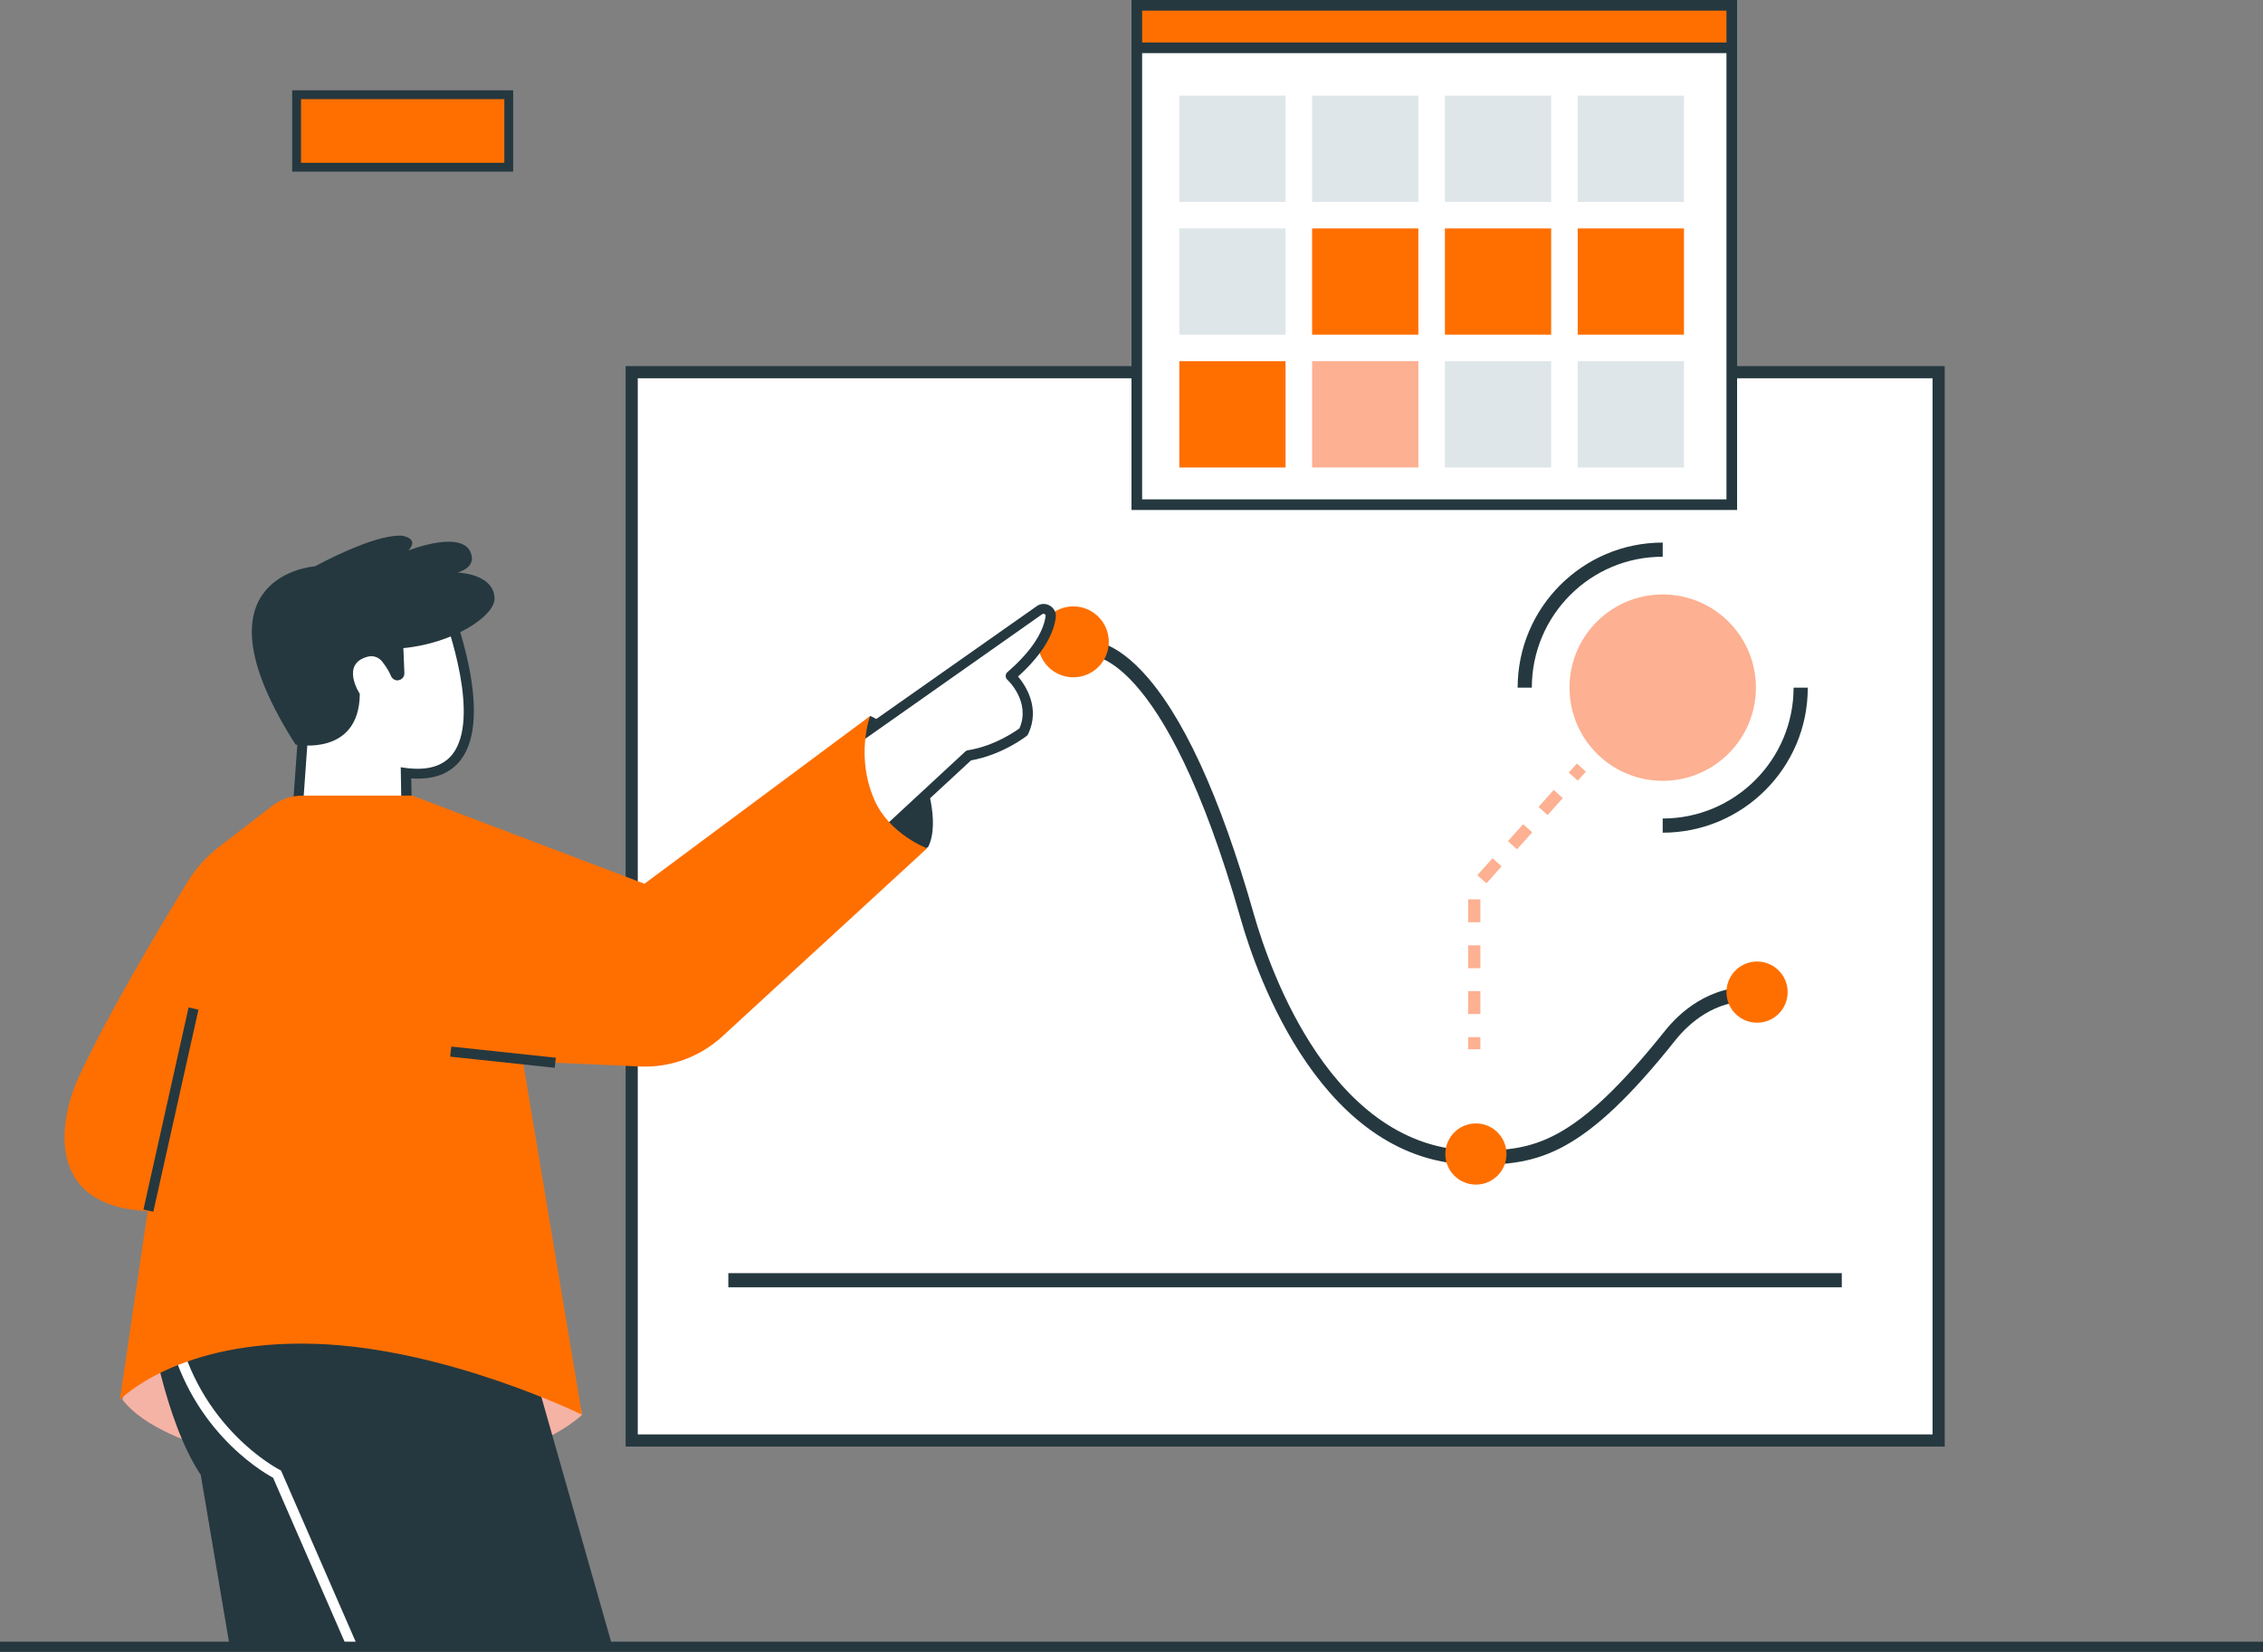 <svg width="426" height="311" viewBox="0 0 426 311" fill="none" xmlns="http://www.w3.org/2000/svg">
<rect x="0" y="0" width="426" height="311" fill="#808080" stroke="none"/>
<path d="M364.941 70.063H118.914V271.164H364.941V70.063Z" fill="white"/>
<path d="M366.047 272.308H117.77V68.918H366.085V272.308H366.047ZM120.058 270.019H363.797V71.207H120.058V270.019Z" fill="#25383F"/>
<path d="M346.711 239.662H137.106V242.331H346.711V239.662Z" fill="#25383F"/>
<path d="M278.025 219.258C277.911 219.258 277.834 219.258 277.72 219.258C249.002 219.182 236.646 183.828 233.556 172.959C218.911 121.663 204.877 123.303 204.724 123.341L204.19 120.71C204.648 120.595 208.843 119.909 214.831 126.202C222.496 134.211 229.666 149.694 236.073 172.234C239.048 182.607 250.795 216.512 277.682 216.588C277.796 216.588 277.911 216.588 278.063 216.588C288.818 216.588 296.446 215.292 313.455 194.011C316.049 190.769 321.731 185.353 330.35 185.811L330.198 188.481C322.761 188.099 317.803 192.828 315.515 195.651C298.124 217.542 289.657 219.258 278.025 219.258Z" fill="#25383F"/>
<path d="M202.054 127.498C205.74 127.498 208.729 124.51 208.729 120.824C208.729 117.138 205.74 114.15 202.054 114.15C198.368 114.15 195.38 117.138 195.38 120.824C195.38 124.51 198.368 127.498 202.054 127.498Z" fill="#FF6F00"/>
<path d="M277.834 222.996C281.015 222.996 283.593 220.417 283.593 217.237C283.593 214.056 281.015 211.478 277.834 211.478C274.654 211.478 272.076 214.056 272.076 217.237C272.076 220.417 274.654 222.996 277.834 222.996Z" fill="#FF6F00"/>
<path d="M330.759 192.518C333.939 192.518 336.518 189.939 336.518 186.759C336.518 183.578 333.939 181 330.759 181C327.578 181 325 183.578 325 186.759C325 189.939 327.578 192.518 330.759 192.518Z" fill="#FF6F00"/>
<path d="M312.997 146.987C322.686 146.987 330.541 139.132 330.541 129.443C330.541 119.754 322.686 111.9 312.997 111.9C303.309 111.9 295.454 119.754 295.454 129.443C295.454 139.132 303.309 146.987 312.997 146.987Z" fill="#FDB092"/>
<path d="M312.997 156.75V154.08C326.575 154.08 337.635 143.02 337.635 129.443H340.304C340.342 144.508 328.062 156.75 312.997 156.75Z" fill="#25383F"/>
<path d="M288.36 129.443H285.691C285.691 114.379 297.933 102.136 312.998 102.136V104.806C299.42 104.768 288.36 115.828 288.36 129.443Z" fill="#25383F"/>
<path d="M278.673 195.231H276.385V197.519H278.673V195.231Z" fill="#FDB092"/>
<path d="M278.673 190.883H276.385V186.574H278.673V190.883ZM278.673 182.264H276.385V177.954H278.673V182.264ZM278.673 173.607H276.385V169.297H278.673V173.607ZM279.818 166.284L278.101 164.759L280.962 161.555L282.678 163.081L279.818 166.284ZM285.576 159.877L283.86 158.352L286.72 155.148L288.437 156.673L285.576 159.877ZM291.335 153.432L289.619 151.906L292.479 148.703L294.196 150.228L291.335 153.432Z" fill="#FDB092"/>
<path d="M296.833 143.727L295.309 145.434L297.015 146.958L298.539 145.251L296.833 143.727Z" fill="#FDB092"/>
<path d="M109.608 266.282C109.608 266.282 96.26 280.05 58.236 276.808C58.236 276.808 30.739 273.566 23.035 263.46L27.116 249.921L105.985 251.332L109.608 266.282Z" fill="#F5B3A5"/>
<path d="M28.07 248.281C28.07 248.281 30.892 267.312 37.795 277.647L43.248 309.95H79.479L71.394 248.243H28.07V248.281Z" fill="#25383F"/>
<path d="M32.532 249.654C32.532 249.654 35.163 267.121 52.363 277.647L66.322 309.95H115.291L98.51 251.027L32.532 249.654Z" fill="#25383F"/>
<path d="M65.445 310.369L51.41 278.181C49.083 276.923 35.201 268.647 31.387 249.692L33.256 249.311C37.184 268.685 52.44 276.579 52.592 276.656L52.897 276.808L67.199 309.607L65.445 310.369Z" fill="white"/>
<path d="M55.224 163.844L57.207 136.346L60.22 112.663L83.789 113.692C83.789 113.692 97.633 148.093 76.428 145.461L76.695 160.754L55.224 163.844Z" fill="white"/>
<path d="M54.194 164.95L56.253 136.232L59.381 111.671L84.475 112.777L84.704 113.349C85.047 114.226 93.171 134.706 86.725 143.059C84.742 145.652 81.615 146.834 77.42 146.529L77.687 161.632L54.194 164.95ZM58.122 136.461L56.253 162.738L75.704 159.992L75.437 144.432L76.543 144.584C80.547 145.08 83.446 144.203 85.2 141.953C90.425 135.164 84.399 118.002 83.141 114.684L61.059 113.692L58.122 136.461Z" fill="#25383F"/>
<path d="M93.095 112.586C92.904 107.934 86.115 107.781 86.115 107.781C88.365 107.133 88.976 105.836 88.823 104.844C88.022 99.2 76.886 103.624 76.886 103.624C79.06 101.259 75.627 100.84 75.627 100.84C71.47 100.649 64.262 103.967 59.304 106.599C57.588 106.751 35.926 109.383 55.643 140.16C55.643 140.16 67.618 142.525 67.733 130.626C67.733 130.626 63.995 124.943 69.258 123.608C70.25 123.341 71.318 123.723 71.966 124.562C72.843 125.668 73.339 126.621 73.606 127.269C73.835 127.765 74.331 128.108 74.865 128.07C75.589 128.032 76.161 127.422 76.123 126.697L75.933 122.006C85.429 121.091 93.247 115.904 93.095 112.586Z" fill="#25383F"/>
<path d="M163.802 134.783C163.802 134.783 167.425 135.584 173.909 146.11C173.909 146.11 177.15 154.614 174.71 159.458L168.646 163.081L156.098 143.669L163.802 134.783Z" fill="#25383F"/>
<path d="M157.128 141.991L195.685 114.875C196.639 114.188 197.974 114.989 197.783 116.171C197.44 118.574 195.876 122.464 190.27 127.269C190.27 127.269 195.418 131.96 192.673 137.757C192.673 137.757 188.172 141.304 182.337 142.22L165.404 157.894L157.128 141.991Z" fill="white"/>
<path d="M165.442 158.81C165.404 158.81 165.328 158.81 165.29 158.81C164.984 158.771 164.756 158.581 164.603 158.314L156.289 142.448C156.06 142.029 156.213 141.495 156.594 141.228L195.151 114.112C195.914 113.578 196.868 113.54 197.669 114.036C198.469 114.532 198.889 115.409 198.736 116.324C198.393 118.803 196.868 122.655 191.643 127.346C193.054 129.024 195.876 133.257 193.55 138.177C193.473 138.329 193.397 138.444 193.283 138.52C193.092 138.673 188.668 142.105 182.795 143.135L166.052 158.619C165.9 158.733 165.671 158.81 165.442 158.81ZM158.348 142.258L165.709 156.292L181.727 141.457C181.879 141.342 182.032 141.228 182.223 141.228C187.104 140.465 191.071 137.719 191.91 137.109C194.084 132.113 189.698 127.994 189.621 127.956C189.431 127.765 189.316 127.498 189.316 127.231C189.316 126.964 189.431 126.697 189.66 126.507C194.999 121.892 196.524 118.231 196.83 115.981C196.868 115.752 196.715 115.637 196.639 115.599C196.563 115.561 196.41 115.485 196.219 115.599L158.348 142.258Z" fill="#25383F"/>
<path d="M174.519 159.687C174.519 159.687 167.425 157.055 164.603 150.572C160.98 142.296 163.802 134.783 163.802 134.783L121.317 166.361L77.611 149.771H56.94C54.842 149.771 52.821 150.457 51.181 151.754L41.036 159.572C38.824 161.289 36.956 163.386 35.468 165.751C30.815 173.34 20.061 191.15 14.454 203.583C12.471 207.969 6.483 226.962 27.802 227.992C26.01 240.119 24.179 252.438 22.578 263.498C22.578 263.498 33.447 252.133 59.381 252.972C84.056 253.773 109.57 266.32 109.57 266.32L98.434 199.77L120.401 200.761C126.16 201.028 131.766 198.969 136 195.079L174.519 159.687Z" fill="#FF6F00"/>
<path d="M35.498 189.65L27 227.692L28.862 228.108L37.359 190.066L35.498 189.65Z" fill="#25383F"/>
<path d="M84.95 197.01L84.748 198.906L104.428 201.008L104.631 199.112L84.95 197.01Z" fill="#25383F"/>
<path d="M426 309.034H0V310.941H426V309.034Z" fill="#25383F"/>
<path d="M95.771 17.832H55.832V31.478H95.771V17.832Z" fill="#FF6F00"/>
<path d="M96.603 32.31H55V17H96.603V32.31ZM56.664 30.646H94.939V18.664H56.664V30.646Z" fill="#25383F"/>
<rect x="214" y="8" width="112" height="87" fill="white" stroke="#25383F" stroke-width="2"/>
<rect x="222" y="18" width="20" height="20" fill="#DEE6E9"/>
<rect x="222" y="43" width="20" height="20" fill="#DEE6E9"/>
<rect x="222" y="68" width="20" height="20" fill="#FF6F00"/>
<rect x="247" y="18" width="20" height="20" fill="#DEE6E9"/>
<rect x="247" y="43" width="20" height="20" fill="#FF6F00"/>
<rect x="247" y="68" width="20" height="20" fill="#FDB092"/>
<rect x="272" y="18" width="20" height="20" fill="#DEE6E9"/>
<rect x="272" y="43" width="20" height="20" fill="#FF6F00"/>
<rect x="272" y="68" width="20" height="20" fill="#DEE6E9"/>
<rect x="297" y="18" width="20" height="20" fill="#DEE6E9"/>
<rect x="297" y="43" width="20" height="20" fill="#FF6F00"/>
<rect x="297" y="68" width="20" height="20" fill="#DEE6E9"/>
<rect x="214" y="1" width="112" height="8" fill="#FF6F00" stroke="#25383F" stroke-width="2"/>
</svg>
